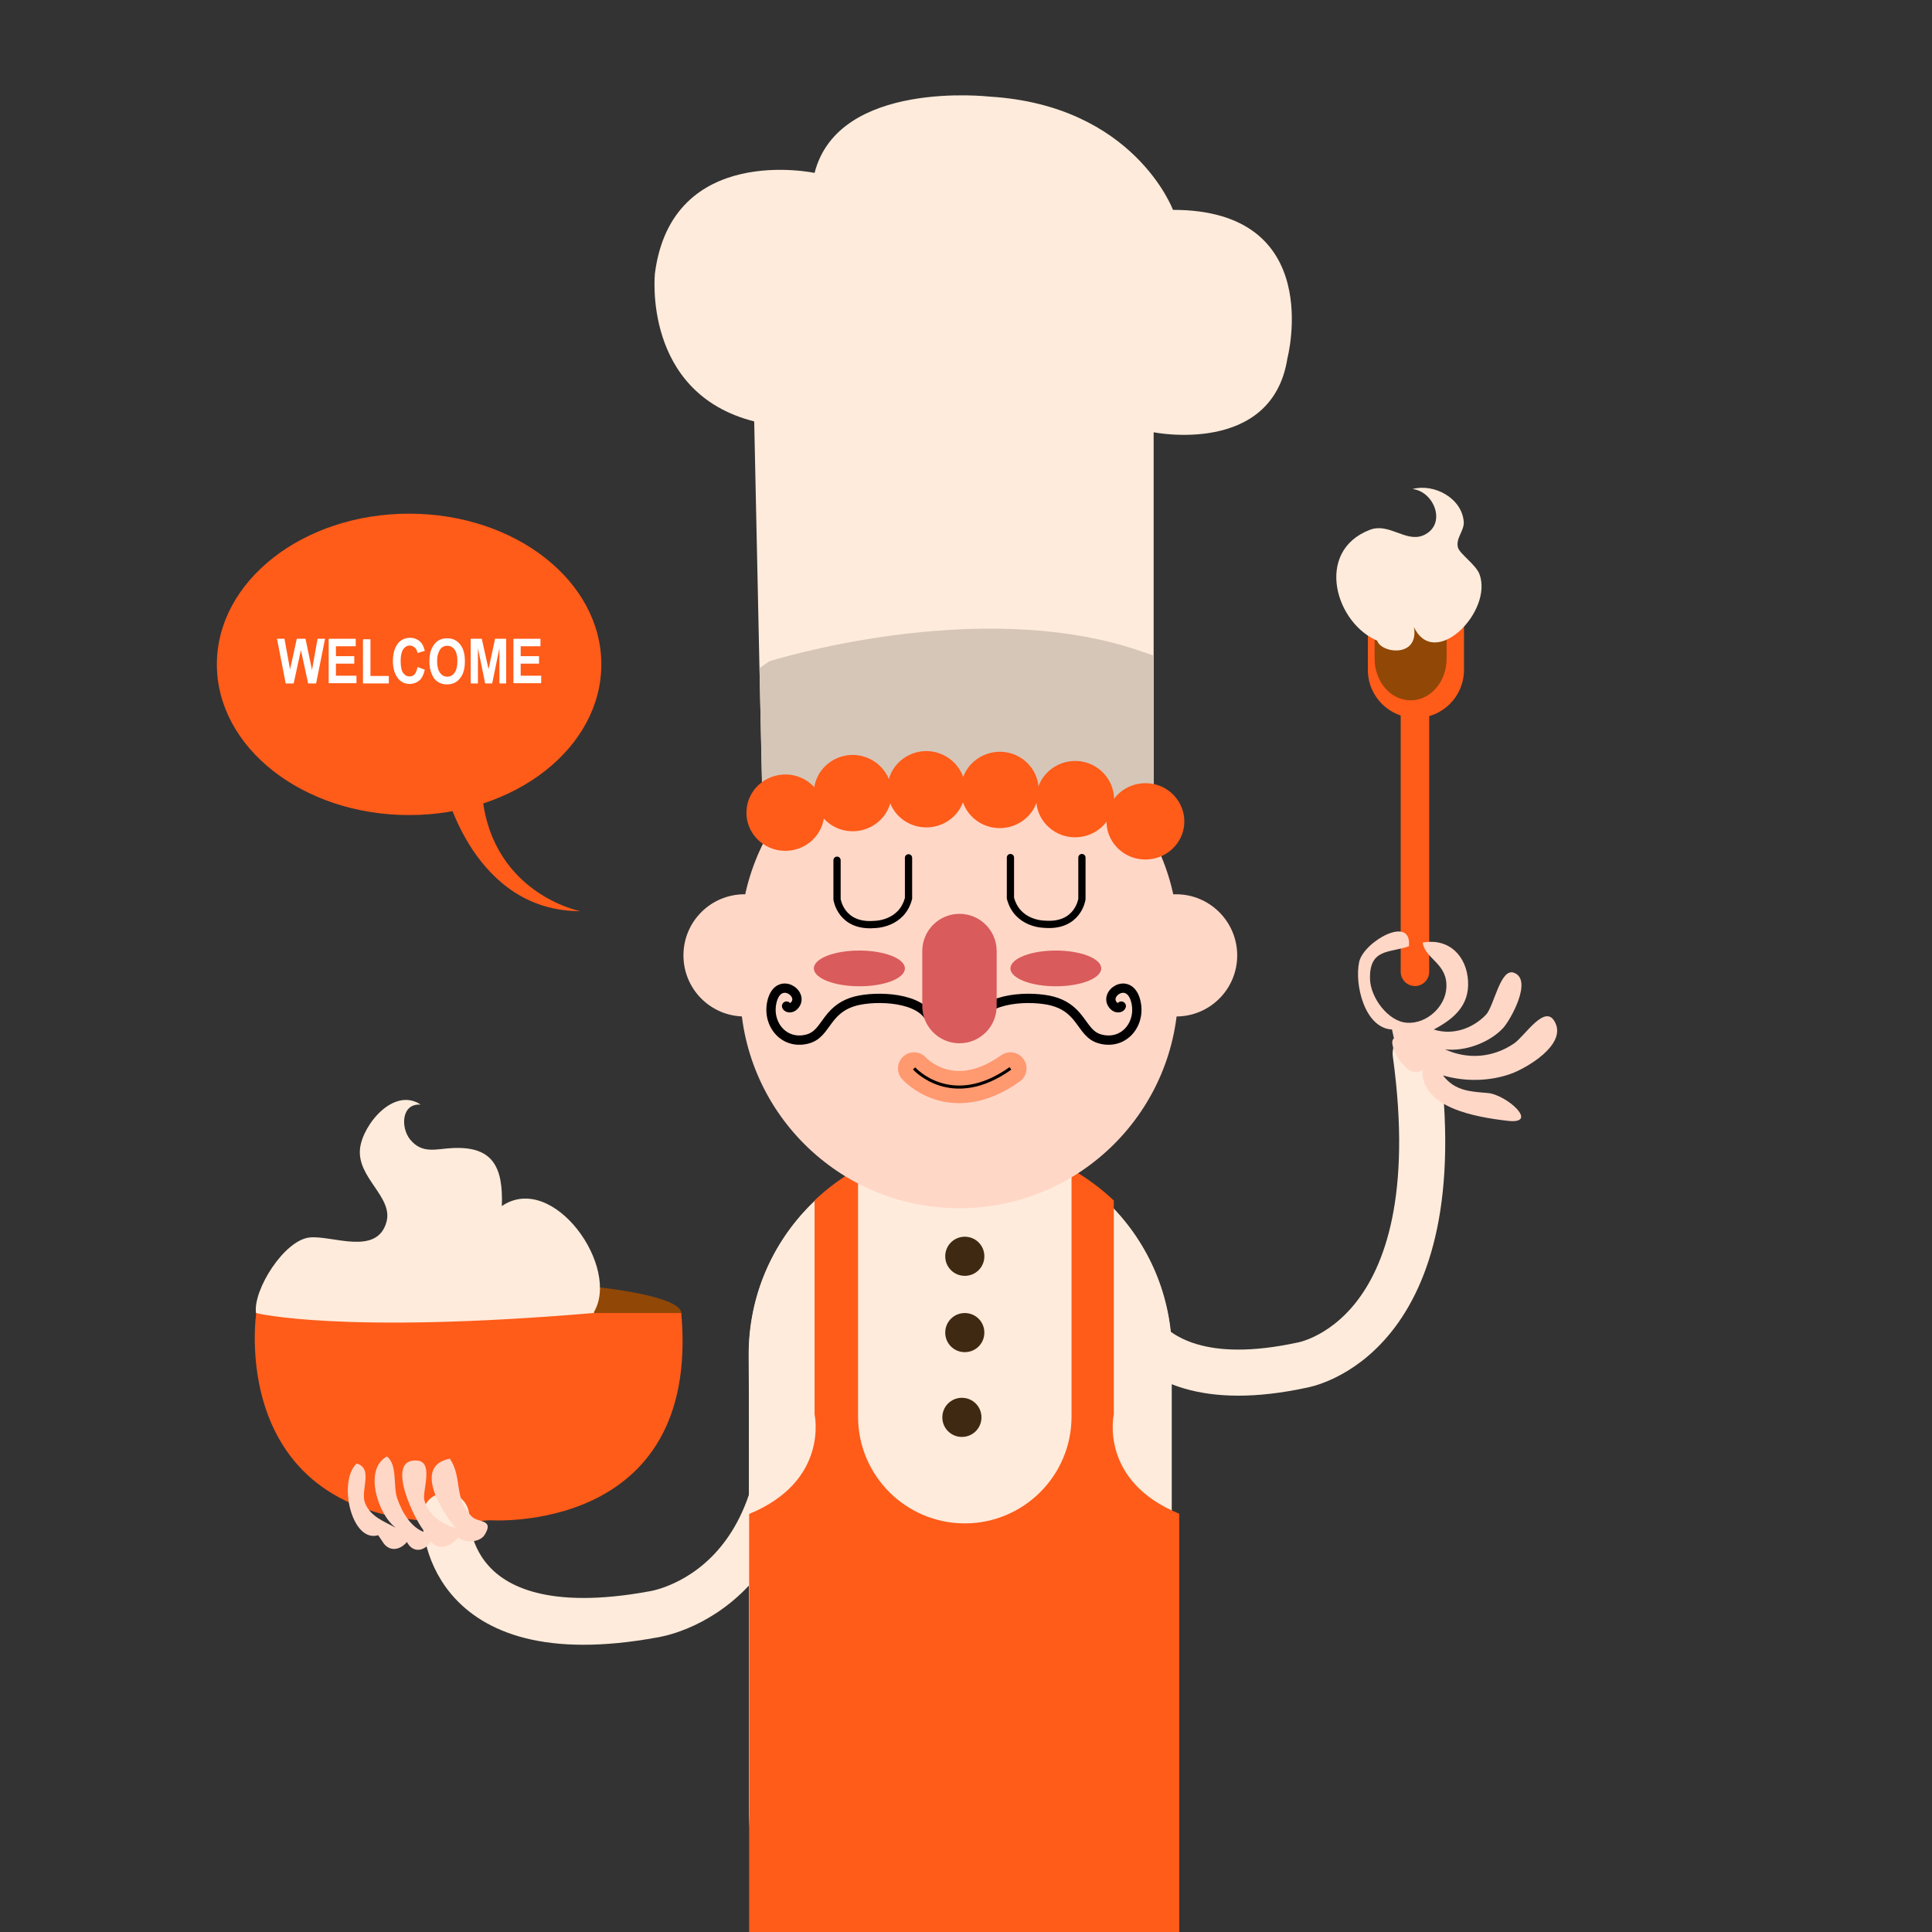 <?xml version="1.0" encoding="utf-8"?>
<!-- Generator: Adobe Illustrator 27.8.0, SVG Export Plug-In . SVG Version: 6.00 Build 0)  -->
<svg version="1.1" id="OBJECTS" xmlns="http://www.w3.org/2000/svg" xmlns:xlink="http://www.w3.org/1999/xlink" x="0px" y="0px"
	 viewBox="0 0 800 800" style="enable-background:new 0 0 800 800;" xml:space="preserve">
<rect x="0" y="0" width="800" height="800" fill="#333333" stroke="none"/>
<style type="text/css">
	.st0{fill:#914706;}
	.st1{fill:#FF5B19;}
	.st2{fill:#FFEBDB;}
	.st3{fill:none;stroke:#FFEBDB;stroke-width:19.376;stroke-linecap:round;stroke-linejoin:round;stroke-miterlimit:10;}
	.st4{fill:none;stroke:#FFEBDB;stroke-width:19.081;stroke-linecap:round;stroke-linejoin:round;stroke-miterlimit:10;}
	.st5{fill:#402913;}
	.st6{fill:#FFD7C7;}
	.st7{fill:none;stroke:#FF9970;stroke-width:13.328;stroke-linecap:round;stroke-miterlimit:10;}
	.st8{fill:none;stroke:#000000;stroke-width:1.269;stroke-miterlimit:10;}
	.st9{fill:none;stroke:#000000;stroke-width:3.852;stroke-linecap:round;stroke-linejoin:round;stroke-miterlimit:10;}
	.st10{fill:#D95B5B;}
	.st11{fill:none;stroke:#000000;stroke-width:3;stroke-linecap:round;stroke-miterlimit:10;}
	.st12{fill:#D6C6B8;}
	.st13{fill:#FFFFFF;}
</style>
<g>
	<ellipse class="st0" cx="194.1" cy="543.7" rx="88" ry="13.5"/>
	<g>
		<path class="st1" d="M106.1,543.7c0,0-14.4,95.7,96.6,85.8c0,0,87.6,6.3,79.4-85.8H106.1z"/>
		<path class="st2" d="M245.7,543.7C246.4,543.6,245.7,542.9,245.7,543.7c11.7-18.6-16.6-58.8-37.9-44.3c0.6-16.3-3.8-24.9-20.6-24
			c-6.5,0.3-12.4,2.6-17.4-3.6c-3.9-4.8-3.7-15,4.4-14.4c-11-7.4-23.8,8-25.1,18c-1.5,12.3,13.9,20.2,10.9,30.7
			c-4,14-22.4,5.4-31.7,6.3c-10.6,1-23.6,21.8-22.3,31.3C106.1,543.7,140.6,552.6,245.7,543.7z"/>
	</g>
	<g>
		<path class="st1" d="M591.8,402.4c0,3.2-2.6,5.9-5.9,5.9l0,0c-3.2,0-5.9-2.6-5.9-5.9v-121c0-3.2,2.6-5.9,5.9-5.9l0,0
			c3.2,0,5.9,2.6,5.9,5.9V402.4z"/>
		<path class="st1" d="M606.2,277.4c0,11-8.9,19.9-19.9,19.9l0,0c-11,0-19.9-8.9-19.9-19.9v-20.8c0-11,8.9-19.9,19.9-19.9l0,0
			c11,0,19.9,8.9,19.9,19.9V277.4z"/>
		<path class="st0" d="M599,272.8c0,9.5-6.7,17.2-14.9,17.2l0,0c-8.2,0-14.9-7.7-14.9-17.2v-17.9c0-9.5,6.7-17.2,14.9-17.2l0,0
			c8.2,0,14.9,7.7,14.9,17.2V272.8z"/>
		<path class="st2" d="M571,265.6c-18-7-26.9-37.3-3.8-46.2c7.9-3.1,14.9,5.3,22.1,2.3c10-4.3,4.7-18.2-4.4-19.2
			c8.7-2.4,20.4,3.6,21.2,13.5c0.3,3.8-3.4,6.8-2.4,10.7c0.7,2.6,7.4,7.1,8.9,11c5.8,15.4-18.5,40-27.1,22
			c2.5,15.3-20.2,9.5-14.4,2.4"/>
	</g>
	<g>
		<path class="st3" d="M184.6,627.8c0,0-2.1,56.8,85.8,40.7c0,0,69.9-9.3,51.9-121.2"/>
		<path class="st4" d="M460.9,522c0,0-1.9,60.5,78.1,43.3c0,0,63.6-9.9,47.2-129.1"/>
		<path class="st2" d="M472.7,745.1c0,48.4-26.9,35.5-75.3,35.5v9.7c-48.4,0-87.3,7.5-87.3-40.9V560.8c0-48.4,39.2-87.6,87.6-87.6
			l0,0c48.4,0,87.6,39.2,87.6,87.6L472.7,745.1z"/>
		<path class="st2" d="M485.2,757c0,48.4-38.4,18.3-86.8,18.3l-1.1,5.4c-48.4,0-86.2,23.9-86.2-24.4l-1.1-195.4
			c0-48.4,39.2-87.6,87.6-87.6l0,0c48.4,0,87.6,39.2,87.6,87.6V757z"/>
		<path class="st1" d="M461.2,585.7v-88.6c-5.3-5-11.2-9.4-17.6-13c0.1,1.1,0.1,2.1,0.1,3.2v99.3c0,24.4-19.8,44.2-44.2,44.2
			c-24.4,0-44.2-19.8-44.2-44.2v-99.3c0-1.2,0.1-2.4,0.2-3.6c-6.6,3.7-12.8,8.2-18.2,13.4v88.6c0,0,6.2,27.5-27.1,41.2v174.2h178.1
			V626.8C455,613.2,461.2,585.7,461.2,585.7z"/>
		<path class="st5" d="M407.6,520.2c0,4.5-3.6,8.1-8.1,8.1c-4.5,0-8.1-3.6-8.1-8.1c0-4.5,3.6-8.1,8.1-8.1
			C404,512.1,407.6,515.7,407.6,520.2z"/>
		<path class="st5" d="M407.6,551.8c0,4.5-3.6,8.1-8.1,8.1c-4.5,0-8.1-3.6-8.1-8.1s3.6-8.1,8.1-8.1
			C404,543.7,407.6,547.3,407.6,551.8z"/>
		<path class="st5" d="M406.4,586.9c0,4.5-3.6,8.1-8.1,8.1c-4.5,0-8.1-3.6-8.1-8.1c0-4.5,3.6-8.1,8.1-8.1
			C402.8,578.8,406.4,582.4,406.4,586.9z"/>
		<path class="st6" d="M576.4,426.3c-11.4-0.6-15.6-18.8-13.6-28c1.9-8.4,21.9-19.8,20.6-6.5c-7.8,2.9-16.5,0.7-16.1,13.7
			c0.2,7.5,7.5,17.6,15.4,18c8.2,0.5,15.8-6.8,16.2-14.4c0.7-10.2-8.8-11.9-9.8-18.8c11-2,18.3,5.7,18.8,16.1
			c0.5,10-5.9,15.5-14.2,19.9c7.7,2.5,16-0.3,21.6-6.1c3.4-3.6,5.9-19.5,11.6-17.4c7.9,2.9-1.4,19.5-4.5,22.9
			c-5.8,6.2-16,9.8-24.1,8.8c9.7,4.4,20,3.4,28.6-2.4c4.6-3.1,13.2-17.3,17.2-8.4c4.2,9.2-12,18.5-18.1,20.8
			c-9,3.3-19.3,3.5-28.5,0.8c4.9,6.4,11.2,6.7,18.6,7.3c7.8,0.7,21.6,13.1,8.1,11.5c-13.5-1.6-35.7-5.4-35.2-21.1
			c-6.3,5-15-11.1-11.8-13"/>
		<path class="st6" d="M156.6,635.7c-11.1,3.3-16.8-22.4-8.9-29.7c7,2.1,1.5,11,3.4,16.2c2.1,5.7,7.9,7.8,12.8,10.4
			c-7.2-5.1-13.6-24.1-3.7-29.5c4.5,3.4,2.5,12.4,4.3,17.4c1.9,5.5,5.7,12.3,11.7,14.1c-3.9-3.7-17.5-31.1-3.4-29.8
			c6.9,0.6,2,12.6,2.9,16.3c1.5,6.1,7.4,10.2,13,11.6c-5.1-5.9-18.2-25.7-2.4-28.7c5.4,8.3,1.3,16.3,9.2,24.1
			c2.6,2.5,9.2,0.9,5.2,7.4c-2,3.3-8.2,3.5-11,1.2c-3.3,3.7-7.7,5.6-11.3,1.6c-2.6,4.2-7.5,4.9-9.9,0.2c-3.1,3.7-7.7,4.1-10.2-0.3"
			/>
	</g>
	<g>
		<path class="st6" d="M333.6,395.6c0,14-11.3,25.3-25.3,25.3c-14,0-25.3-11.3-25.3-25.3c0-14,11.3-25.3,25.3-25.3
			C322.3,370.3,333.6,381.7,333.6,395.6z"/>
		<path class="st6" d="M512.3,395.6c0,14-11.3,25.3-25.3,25.3c-14,0-25.3-11.3-25.3-25.3c0-14,11.3-25.3,25.3-25.3
			C501,370.3,512.3,381.7,512.3,395.6z"/>
		<path class="st6" d="M487.9,409.6c0,50.1-40.6,90.7-90.7,90.7l0,0c-50.1,0-90.7-40.6-90.7-90.7v-19.9c0-50.1,40.6-90.7,90.7-90.7
			l0,0c50.1,0,90.7,40.6,90.7,90.7V409.6z"/>
		<path class="st7" d="M378.5,442.4c0,0,15.4,17.4,39.9,0"/>
		<path class="st8" d="M378.5,442.4c0,0,15.4,17.4,39.9,0"/>
		<path class="st9" d="M385.5,422.6c-3.8-9.9-22.7-10.3-31.2-8.1c-4.9,1.3-8.2,3.7-11.2,7.7c-2.7,3.5-4.4,7-9,8.1
			c-9.8,2.4-16.9-6.7-14.3-16.1c2.9-10.2,13.8-2.5,9,2.3c-1.3,1.3-2.9,0.8-3.1,0.1"/>
		<path class="st9" d="M404.5,422.6c3.8-9.9,22.7-10.3,31.2-8.1c4.9,1.3,8.2,3.7,11.2,7.7c2.7,3.5,4.4,7,9,8.1
			c9.8,2.4,16.9-6.7,14.3-16.1c-2.9-10.2-13.8-2.5-9,2.3c1.3,1.3,2.9,0.8,3.1,0.1"/>
		<path class="st10" d="M412.7,416.6c0,8.5-6.9,15.4-15.4,15.4l0,0c-8.5,0-15.4-6.9-15.4-15.4v-22.8c0-8.5,6.9-15.4,15.4-15.4l0,0
			c8.5,0,15.4,6.9,15.4,15.4V416.6z"/>
		<path class="st11" d="M346.6,356.2v16.2c0,0,1.6,11.6,15.6,10.4c0,0,11.2,0,14-10.8v-16.8"/>
		<path class="st11" d="M448,355.1v17.2c0,0-1.6,11.6-15.6,10.4c0,0-11.2,0-14-10.8v-16.8"/>
		<path class="st10" d="M374.7,401c0,4.1-8.4,7.4-18.8,7.4S337,405.1,337,401s8.4-7.4,18.8-7.4S374.7,396.9,374.7,401z"/>
		<ellipse class="st10" cx="437.2" cy="401" rx="18.8" ry="7.4"/>
	</g>
	<g>
		<path class="st2" d="M316,343.3c0,0,76.8-28.9,161.7,0V179c0,0,49.1,9.9,55.4-30.7c0,0,16.1-61.4-47.4-61.4c0,0-16.1-43.3-76-46.9
			c0,0-62.5-7.2-72.4,31.6c0,0-59-12.6-66.1,41.5c0,0-5.4,49.6,41.1,61.4l2.1,98.4L316,343.3z"/>
		<path class="st12" d="M477.7,343.3v-71.8c-2-0.7-4.1-1.5-6.3-2.2c-67-22.6-152.8,4.5-152.8,4.5l-4.1,2.8l1.4,66.8
			C316,343.3,392.8,314.4,477.7,343.3z"/>
		<path class="st1" d="M341.3,337.1c-0.3,8.7-7.8,15.5-16.7,15.2c-8.9-0.3-15.9-7.7-15.5-16.4c0.3-8.7,7.8-15.5,16.7-15.2
			C334.6,321,341.6,328.3,341.3,337.1z"/>
		<path class="st1" d="M369.2,329c-0.3,8.7-7.8,15.5-16.7,15.2c-8.9-0.3-15.8-7.7-15.5-16.4c0.3-8.7,7.8-15.5,16.7-15.2
			C362.6,313,369.5,320.3,369.2,329z"/>
		<path class="st1" d="M399.7,327.4c-0.3,8.7-7.8,15.5-16.7,15.2c-8.9-0.3-15.9-7.7-15.5-16.4c0.3-8.7,7.8-15.5,16.7-15.2
			C393,311.4,400,318.7,399.7,327.4z"/>
		<path class="st1" d="M430.1,327.7c-0.3,8.7-7.8,15.5-16.7,15.2c-8.9-0.3-15.9-7.7-15.5-16.4c0.3-8.7,7.8-15.5,16.7-15.2
			C423.4,311.6,430.4,318.9,430.1,327.7z"/>
		<path class="st1" d="M461.3,331.5c-0.3,8.7-7.8,15.5-16.7,15.2c-8.9-0.3-15.9-7.7-15.5-16.4c0.3-8.7,7.8-15.5,16.7-15.2
			C454.6,315.4,461.6,322.8,461.3,331.5z"/>
		<path class="st1" d="M490.4,340.7c-0.3,8.7-7.8,15.5-16.7,15.2c-8.9-0.3-15.9-7.7-15.5-16.4c0.3-8.7,7.8-15.5,16.7-15.2
			C483.8,324.6,490.7,332,490.4,340.7z"/>
	</g>
</g>
<g>
	<ellipse class="st1" cx="169.4" cy="275.1" rx="79.6" ry="62.4"/>
	<path class="st1" d="M184.4,326.8c0,0,11.8,50.5,55.9,50.5c0,0-38.7-7.5-40.9-51.6"/>
</g>
<g>
	<path class="st13" d="M118.3,283l-3.6-18.5h3.1l2.3,12.7l2.8-12.7h3.6l2.7,12.9l2.3-12.9h3.1l-3.7,18.5h-3.3l-3-13.8l-3,13.8H118.3
		z"/>
	<path class="st13" d="M136.1,283v-18.5h11.2v3.1h-8.2v4.1h7.6v3.1h-7.6v5h8.5v3.1H136.1z"/>
	<path class="st13" d="M150.3,283v-18.3h3.1v15.2h7.6v3.1H150.3z"/>
	<path class="st13" d="M172.9,276.2l3,1.1c-0.5,2.1-1.2,3.6-2.3,4.5s-2.4,1.4-4,1.4c-2,0-3.6-0.8-4.8-2.3c-1.4-1.8-2.1-4.1-2.1-7.1
		c0-3.2,0.7-5.6,2.1-7.4c1.2-1.5,2.9-2.3,5-2.3c1.7,0,3.1,0.6,4.3,1.7c0.8,0.8,1.4,2,1.8,3.7l-3,0.9c-0.2-1-0.6-1.8-1.2-2.3
		s-1.3-0.8-2-0.8c-1.1,0-2,0.5-2.7,1.5c-0.7,1-1.1,2.6-1.1,4.8c0,2.3,0.3,4,1,5c0.7,1,1.6,1.5,2.7,1.5c0.8,0,1.5-0.3,2.1-0.9
		C172.2,278.6,172.6,277.6,172.9,276.2z"/>
	<path class="st13" d="M177.8,273.9c0-2.2,0.3-4,1-5.4c0.7-1.4,1.5-2.5,2.6-3.2s2.3-1,3.8-1c2.2,0,3.9,0.8,5.3,2.5
		c1.4,1.7,2,4,2,7.1c0,3.1-0.7,5.5-2.2,7.2c-1.3,1.5-3,2.3-5.2,2.3c-2.2,0-3.9-0.8-5.2-2.3C178.6,279.3,177.8,276.9,177.8,273.9z
		 M181,273.8c0,2.1,0.4,3.7,1.2,4.8c0.8,1.1,1.8,1.6,3,1.6c1.2,0,2.2-0.5,3-1.6c0.8-1.1,1.2-2.7,1.2-4.9c0-2.1-0.4-3.7-1.2-4.8
		c-0.8-1-1.8-1.5-3-1.5c-1.2,0-2.3,0.5-3,1.6S181,271.6,181,273.8z"/>
	<path class="st13" d="M194.9,283v-18.5h4.6l2.8,12.6l2.7-12.6h4.6V283h-2.8v-14.6l-3,14.6h-2.9l-3-14.6V283H194.9z"/>
	<path class="st13" d="M212.6,283v-18.5h11.2v3.1h-8.2v4.1h7.6v3.1h-7.6v5h8.5v3.1H212.6z"/>
</g>
</svg>

